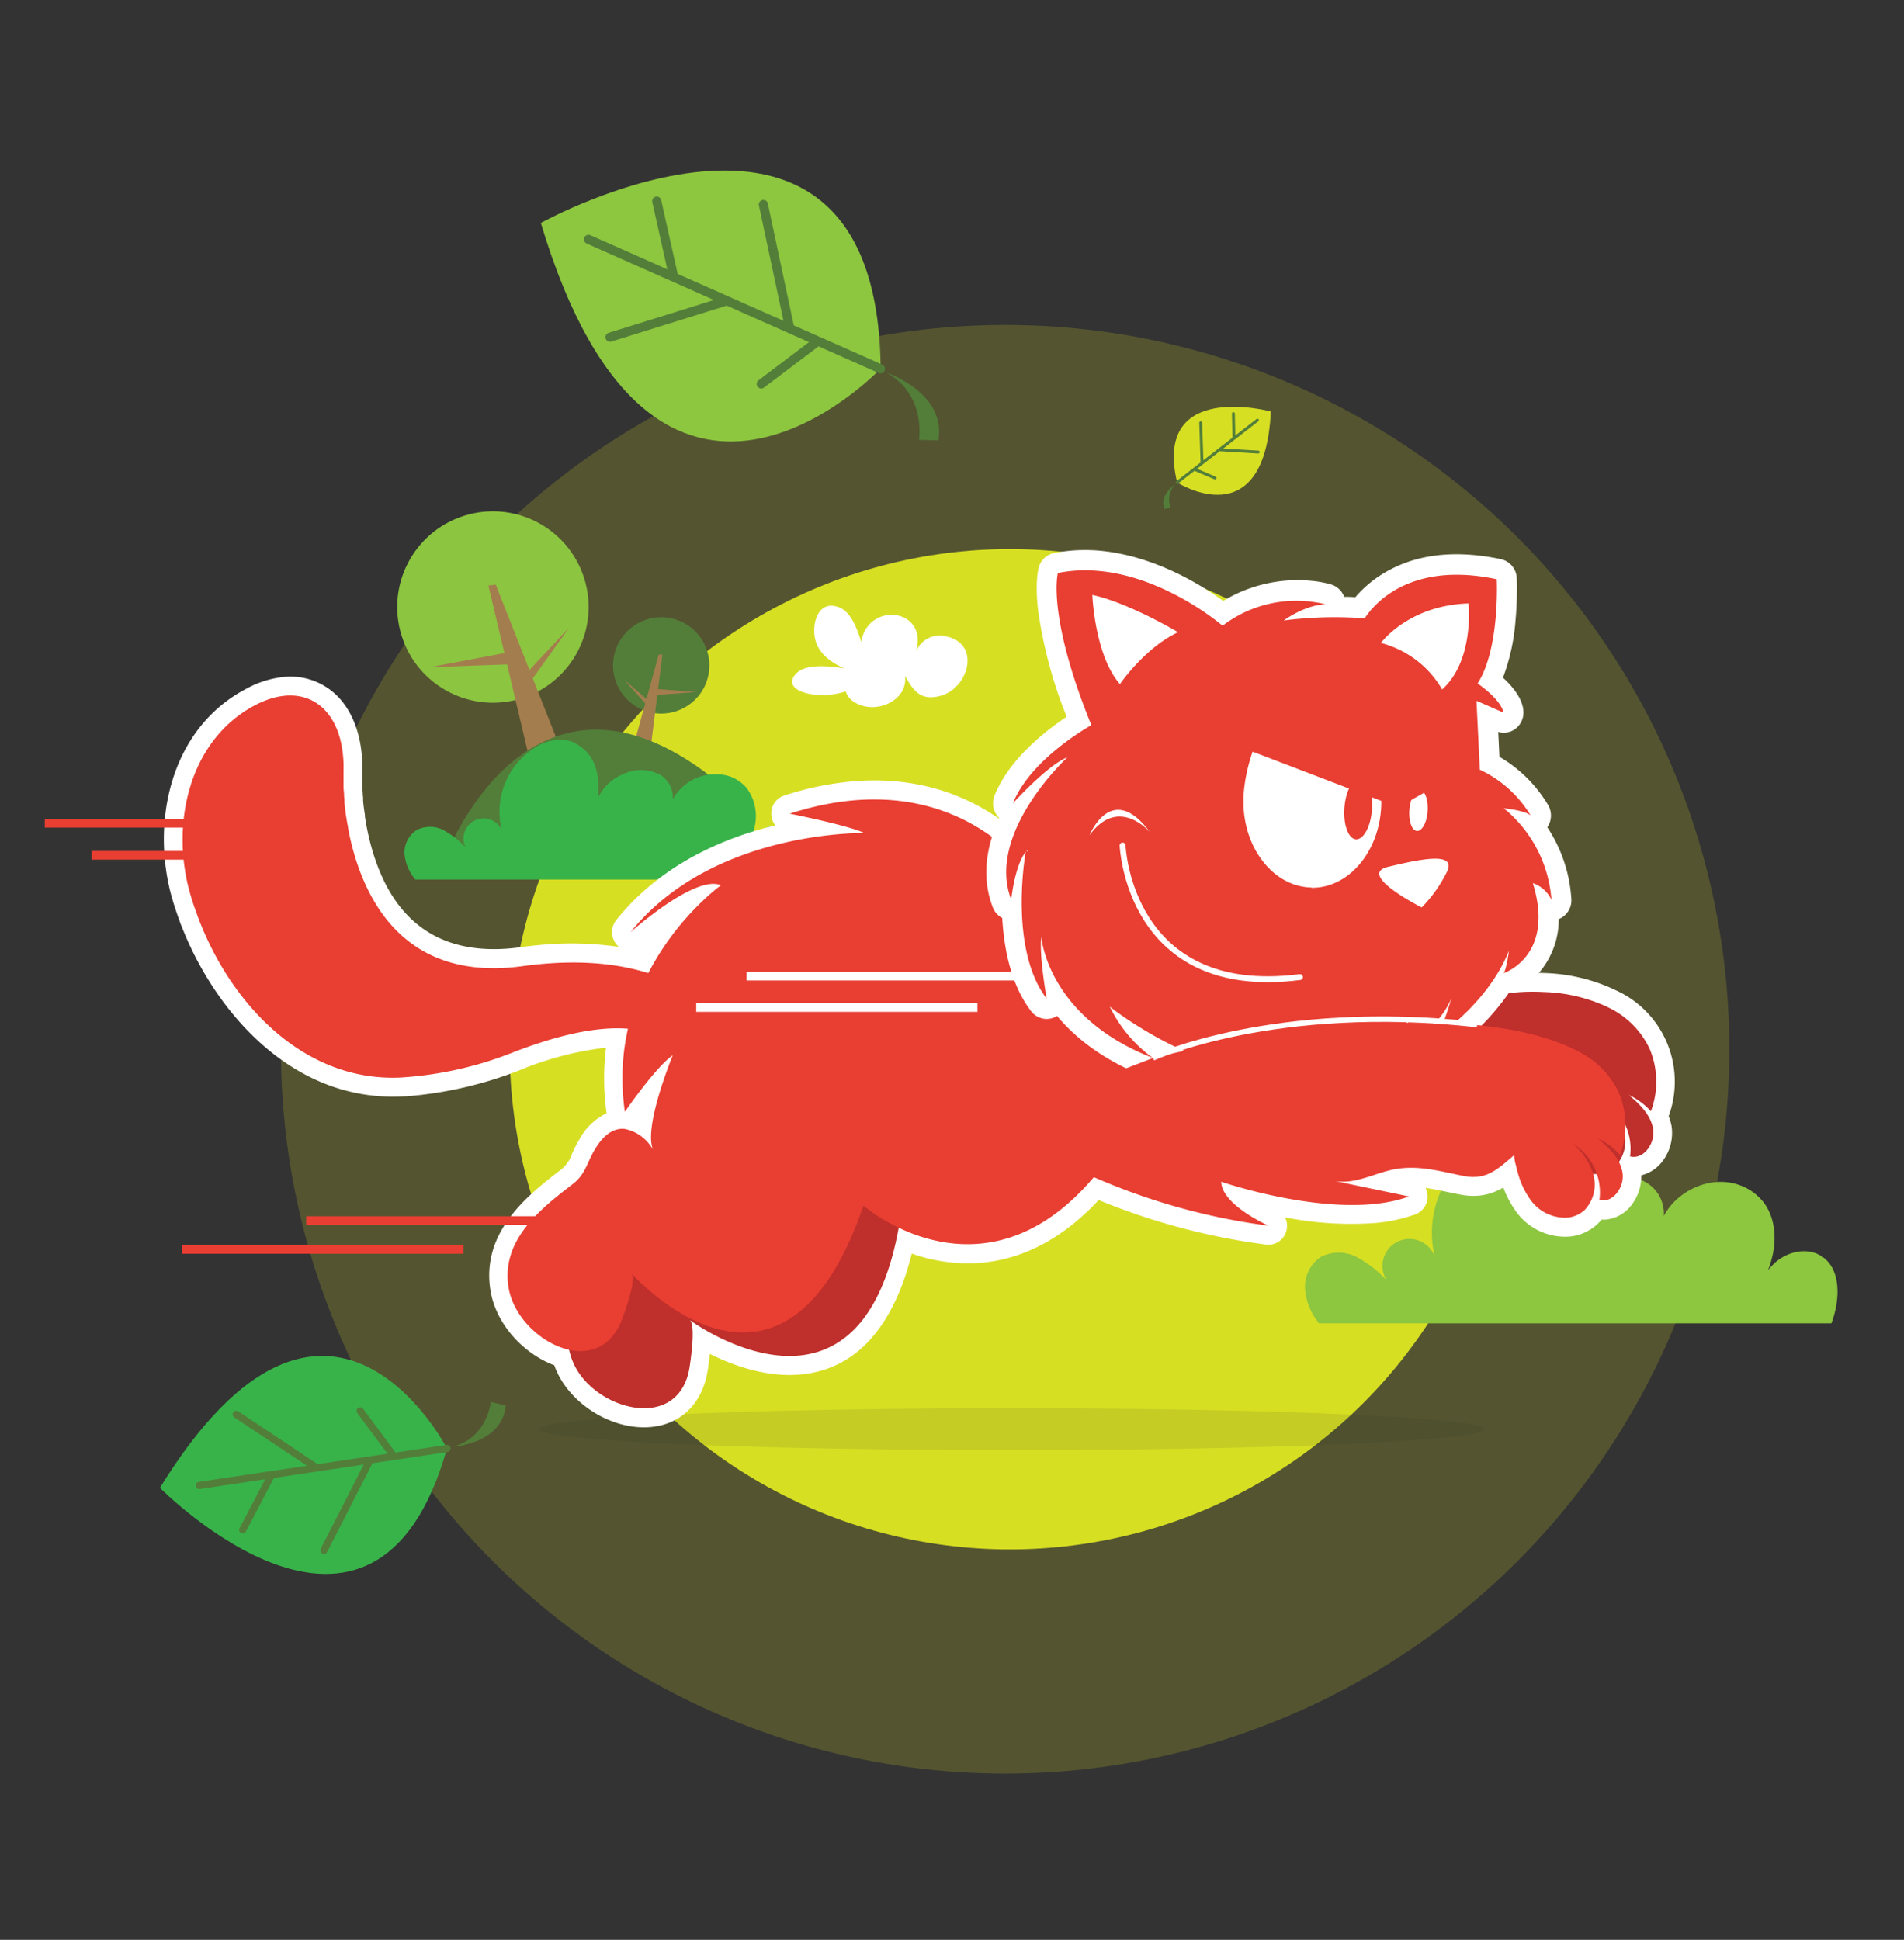 <svg xmlns="http://www.w3.org/2000/svg" viewBox="0 0 353 359.61"><rect x="0" y="0" width="353" height="359.61" fill="#333333" stroke="none"/><defs><style>.cls-1{isolation:isolate;}.cls-2,.cls-3{fill:#d7df23;}.cls-2{opacity:0.2;}.cls-4{font-size:18.09px;}.cls-4,.cls-7{fill:#8dc63f;}.cls-4,.cls-8{font-family:MijaW03-Bold, MijaW03-Bold;}.cls-5{fill:#231f20;opacity:0.1;mix-blend-mode:multiply;}.cls-6,.cls-8{fill:#fff;}.cls-8{font-size:44.58px;letter-spacing:-0.04em;}.cls-9{fill:#8cc540;}.cls-10{fill:#a47d4e;}.cls-11{fill:#527e3a;}.cls-12{fill:#38b34a;}.cls-13{fill:#bf2f2b;}.cls-14{fill:#e93e32;}.cls-15,.cls-16,.cls-17,.cls-18,.cls-19{fill:none;}.cls-15,.cls-19{stroke:#fff;stroke-miterlimit:10;}.cls-15,.cls-16,.cls-17,.cls-18{stroke-linecap:round;}.cls-15{stroke-width:1.09px;}.cls-16,.cls-17,.cls-18{stroke:#527e3a;stroke-linejoin:round;}.cls-16{stroke-width:1.34px;}.cls-17{stroke-width:1.69px;}.cls-18{stroke-width:0.54px;}</style></defs><title>Artboard 15</title><g class="cls-1"><g id="Layer_1" data-name="Layer 1"><circle class="cls-2" cx="186.35" cy="194.51" r="134.27"/><circle class="cls-3" cx="187.22" cy="194.51" r="92.72"/><ellipse class="cls-5" cx="187.53" cy="264.94" rx="87.74" ry="3.89"/><circle class="cls-9" cx="91.39" cy="112.52" r="17.74" transform="rotate(-17.6 91.418 112.542)"/><path class="cls-10" d="M106.77 146.07v-.06l-14.86-37.63-1.36.17 9.24 39q3.47-.83 6.98-1.48z"/><path class="cls-10" d="M95.16 120.76l-15.54 2.93 15.84-.58-.3-2.35zM98.14 126.66l7.4-10.35-8.09 8.64.69 1.71z"/><circle class="cls-11" cx="122.58" cy="123.35" r="8.93" transform="rotate(-78.55 122.588 123.348)"/><path class="cls-10" d="M116.7 141l5.42-19.64h.69l-2.52 20q-1.8-.26-3.59-.36z"/><path class="cls-10" d="M121.14 127.67l7.93.63-7.95.57.02-1.2zM119.97 130.79l-4.26-4.79 4.51 3.89-.25.9z"/><path class="cls-11" d="M82.87 158.22s16.58-43 52.52-11.29z"/><path class="cls-12" d="M148 163.05c1.25-3.29 1.44-7.79-1.64-9.48a5.56 5.56 0 0 0-6.14 1.05 8 8 0 0 0-1 1.06 15.31 15.31 0 0 0 .68-2.36 8.74 8.74 0 0 0-1.46-7.23 7.39 7.39 0 0 0-3.3-2.22 9 9 0 0 0-10.4 4.33 5 5 0 0 0-2.17-4.46 7.6 7.6 0 0 0-7-.25 9 9 0 0 0-4.77 4.54 13.37 13.37 0 0 0-.17-5 7.66 7.66 0 0 0-4.87-5.63 8.38 8.38 0 0 0-6.51 1.15A14.06 14.06 0 0 0 93 153.8a3.72 3.72 0 1 0-6.68 3.28 16 16 0 0 0-4.1-3.19 5.42 5.42 0 0 0-5 0 5 5 0 0 0-2.22 4.5 8.63 8.63 0 0 0 2 4.66z"/><path class="cls-6" d="M174.33 129c-3.48.93-4.94-.74-6.54-3.74.59 4.47-5.07 7.18-9 5.13a3.82 3.82 0 0 1-2-2.22c-4.82 1.64-11.7.16-9.5-2.93 1.69-2.45 6.8-1.7 9.27-1.33-2-.86-4.09-2.22-5-4.21-1.44-2.83-.35-8.59 3.75-7.2 2.47.7 3.72 4.36 4.35 6.51 1.29-7.74 13-6.22 10 2.32a4.68 4.68 0 0 1 5.67-3.37c6.6 1.27 4.31 9.65-1 11.04z"/><path class="cls-7" d="M339.54 245.32c1.67-4.4 1.92-10.42-2.2-12.67-2.6-1.42-6-.56-8.22 1.4a10.72 10.72 0 0 0-1.32 1.42 20.47 20.47 0 0 0 .92-3.16c.66-3.34.22-7.05-1.95-9.67a9.89 9.89 0 0 0-4.41-3c-5.19-1.79-11.37 1-13.9 5.79a6.68 6.68 0 0 0-2.9-6c-2.72-1.79-6.37-1.6-9.37-.34a12.09 12.09 0 0 0-6.38 6.07 17.87 17.87 0 0 0-.23-6.62c-.83-3.37-3.18-6.53-6.51-7.53-2.91-.87-6.09 0-8.71 1.54a18.8 18.8 0 0 0-8.36 20.4 5 5 0 1 0-8.93 4.38 21.41 21.41 0 0 0-5.48-4.27 7.25 7.25 0 0 0-6.7-.06 6.65 6.65 0 0 0-2.93 6.08 11.54 11.54 0 0 0 2.59 6.24z"/><path class="cls-6" d="M309.37 206.92a18.6 18.6 0 0 0-9.85-23.37l-.35-.17a32.92 32.92 0 0 0-12.87-3 44.39 44.39 0 0 0-5.93.15 41.09 41.09 0 0 0-13.49 3.55 17.51 17.51 0 0 1-2.38-.86 13.86 13.86 0 0 1 .25-1.53 17.36 17.36 0 0 1 .73-2.19 3.48 3.48 0 0 0 .17-.52 12.77 12.77 0 0 1 .89-2.51 3.61 3.61 0 0 0 0-3.18 3.45 3.45 0 0 0-2.51-1.87l-70.43-11.66c-3.22-4.26-14.61-16.83-35.88-14.88a57.54 57.54 0 0 0-12.35 2.6A3.5 3.5 0 0 0 143 151a3.59 3.59 0 0 0 .72 2c-9.66 2.35-21.23 7.28-29.47 17.56a3.6 3.6 0 0 0 .26 4.77l.09.07v.12a60.53 60.53 0 0 0-14.66-.32c-1.14.1-2.31.24-3.48.4q-.88.12-1.74.2c-14.06 1.29-23-5.81-26.44-21.08-.14-.62-.27-1.28-.4-2 0-.1-.08-.5-.09-.54s-.06-.32-.08-.47l-.06-.35v-.16-.16c-.16-1-.27-1.85-.33-2.59v-.32s0-.52-.07-.76v-.23c0-.38-.06-.75-.08-1.09a3.62 3.62 0 0 0 0-.42v-.35-.36a3.56 3.56 0 0 0 0-.53v-.4-.73c.18-6.1-1.52-11.21-4.79-14.39a12.25 12.25 0 0 0-9.83-3.37 18.15 18.15 0 0 0-6.75 2.11C31.28 135.1 27.89 153 32 166.84c.37 1.26.82 2.6 1.41 4.21.06.18.13.37.2.54l.08.16c5.89 15.16 20 32.38 40.62 31.52.87 0 1.77-.1 2.67-.18a73 73 0 0 0 19.2-4.63 60.11 60.11 0 0 1 15.79-4.2h.38a46.62 46.62 0 0 0 .11 12.12 11.28 11.28 0 0 0-5 4.76 24.91 24.91 0 0 0-1.41 2.75 6.22 6.22 0 0 1-1.87 2.8c-6 4.61-15.16 11.57-13.21 22.76 1.06 6.07 6.11 11.53 11.8 13.64.07.18.13.36.2.55 2.65 6.66 10.58 11.56 17.7 10.9 5.71-.52 9.66-4.52 10.57-10.7.15-1 .27-2 .37-2.85 4.3 2.14 10.49 4.39 16.8 3.81 12.08-1.11 17.89-11.48 20.63-22.41a31.08 31.08 0 0 0 13 1.69c7.87-.72 15.15-4.63 21.65-11.62a122.76 122.76 0 0 0 31.11 8.27 3.32 3.32 0 0 0 .7 0 3.43 3.43 0 0 0 3-2.59 3.61 3.61 0 0 0-.24-2.46 63.33 63.33 0 0 0 16.57 1.05 30 30 0 0 0 7.57-1.61 3.5 3.5 0 0 0 2.25-3.57 3.6 3.6 0 0 0-.36-1.34c1.29.18 2.63.46 4.06.76.82.17 1.66.35 2.51.5a11.91 11.91 0 0 0 3.32.18 10.53 10.53 0 0 0 4.53-1.52 18 18 0 0 0 2.05 4 11.19 11.19 0 0 0 10.14 5.11h.1a8.81 8.81 0 0 0 5.16-2.32 8.71 8.71 0 0 0 .78-.84 6 6 0 0 0 .86 0 6.78 6.78 0 0 0 4.78-2.83 8.67 8.67 0 0 0 1.71-5.37 7 7 0 0 0 4-2.7 8.58 8.58 0 0 0 1.62-6.39 10.07 10.07 0 0 0-.54-1.87z"/><path class="cls-13" d="M286.18 183.9a37.72 37.72 0 0 0-21.79 5.53c-.71.46-1.4 1-2.06 1.49l2.68-2.13a33.37 33.37 0 0 0-13.2 14c9.13-.88 7.32 7.65 16.17 5.19 5.54-1.54 11.32 3.05 12.14 3a3.22 3.22 0 0 0 1.59-.89l4.7-4a7.32 7.32 0 0 0 .34 1.95 20.82 20.82 0 0 0 .57 2.12 15 15 0 0 0 1.88 3.84 7.88 7.88 0 0 0 7.09 3.64 5.44 5.44 0 0 0 3.19-1.42 6.86 6.86 0 0 0 1.58-6.65 11.53 11.53 0 0 0-4-5.78 10.65 10.65 0 0 1 5.15 10.58c2.51.67 4.71-2.44 4.28-5.07S304 204.7 302 203a13.17 13.17 0 0 1 4.08 3 15.69 15.69 0 0 0-.22-11.53 16.07 16.07 0 0 0-7.77-7.75l-.3-.15a30 30 0 0 0-11.61-2.67z"/><path class="cls-6" d="M117.94 176.15a3.3 3.3 0 0 0 .83-.39l-.29.51z"/><path class="cls-13" d="M121.44 213.42q-.94-.25-1.85-.56c.27.92.56 1.84.9 2.77-.01 0 .36-.9.95-2.21zM275.23 189.31l-1.89-.52c-1.33-.26-2.67-.48-4-.64a20.72 20.72 0 0 1-11.35-5c-8.89.57-17.74 1.61-26.64 2a137.86 137.86 0 0 1-19.13 0 99.89 99.89 0 0 1-15.67-3.15 70.79 70.79 0 0 0-13.37-1.34 82.47 82.47 0 0 0-13.52 2.25c-1.15.29-2.29.62-3.42.94l-.85.29q-1.37.49-2.74.93l-.73.25q-1.22.44-2.43.91c.63 5.46-.56 11.25-3.68 15a35.86 35.86 0 0 1-21.06 12.64 29.59 29.59 0 0 1-8.89.37c-.07 3 .19 5.73 1.15 7.1a9.75 9.75 0 0 0-1-.95 7.52 7.52 0 0 0-4.88-1.64c-2.49.31-3.79 2.58-4.58 4.81-1 2.78-.76 5-2.72 7.26-5 5.81-11 13.14-7.68 21.48 3.6 9.07 19.86 13.61 21.72 1 .19-1.28 1.14-7.72 0-8.6 0 0 33.63 24.92 39.43-21.57 0 0 25.4 14 40.63-14.4a117.49 117.49 0 0 0 33.47 1.8s-9.28-1.89-10.24-6.08c0 0 22.83 2.63 34.56-4.85l-14.17.17s13.58-5.77 23.68-10.46z"/><path class="cls-14" d="M74.12 199.76a67.74 67.74 0 0 0 20.8-4.59c15.57-6.08 24.6-5.46 29.64-1.64.32-1 .66-2 1-3 .72-2.26 1.46-4.52 2.21-6.78-6.43-3.87-16.21-6.65-30.83-4.65-21.78 3-29.35-12.05-32-23.6-.17-.76-.32-1.51-.44-2.22 0-.13 0-.28-.07-.41-.06-.32-.1-.63-.16-.94a1.88 1.88 0 0 1-.06-.36c-.15-1-.28-1.93-.35-2.8v-.31c0-.26 0-.52-.07-.77a2.06 2.06 0 0 1 0-.27c0-.49-.08-1-.1-1.38v-.11-.55a1.31 1.31 0 0 0 0-.28v-.44-.27-.53a1.08 1.08 0 0 0 0-.23v-.19-.17V143.1c.35-11.72-7-17.3-16.38-12.38-12.38 6.49-15.77 22.25-12 35.15.39 1.35.85 2.67 1.35 4 0 .1.07.21.11.31 6.05 15.99 19.55 30.32 37.35 29.58z"/><path class="cls-14" d="M296.28 211.09a13.17 13.17 0 0 1 4.08 3 15.69 15.69 0 0 0-.22-11.53 16.07 16.07 0 0 0-7.77-7.75l-.3-.15A29.94 29.94 0 0 0 280.5 192a39.46 39.46 0 0 0-17 3 16.24 16.24 0 0 1-1.87-6 16.37 16.37 0 0 1-.16-8.12 21 21 0 0 1 .9-2.7 16.25 16.25 0 0 1 1.14-3.21L191.68 163s-13.86-22.29-45.27-12.16c0 0 10.63 2.1 13.88 3.59 0 0-28.17-.61-43.39 18.38 0 0 12-10.77 16.76-8.7 0 0-21.62 15.47-17.81 42 0 0 5.76-8.39 8.88-10.48 0 0-5.47 13.23-3.67 17.46a9.93 9.93 0 0 0-.81-1.15 7.64 7.64 0 0 0-4.44-2.66c-2.5-.23-4.24 1.7-5.47 3.71-1.53 2.5-1.76 4.68-4.14 6.5-6 4.6-13.43 10.46-11.89 19.32 1.68 9.64 16.66 17.58 21.06 5.65.45-1.21 2.69-7.29 1.72-8.4 0 0 27.85 31.61 43-12.55 0 0 22 19.16 42.71-5.29a118.63 118.63 0 0 0 32.39 9s-8.7-3.85-8.78-8.15c0 0 21.81 7.5 34.82 2.73l-13.91-2.9c3.36.7 6.73-1 9.9-1.84 5-1.37 9.34 0 14.21.95 4.24.8 6.28-1.33 9.3-3.87a7.32 7.32 0 0 0 .34 1.95 20.81 20.81 0 0 0 .57 2.12 15 15 0 0 0 1.88 3.87 7.88 7.88 0 0 0 7.09 3.64 5.44 5.44 0 0 0 3.19-1.42 6.86 6.86 0 0 0 1.58-6.65 11.53 11.53 0 0 0-4-5.78 10.65 10.65 0 0 1 5.15 10.58c2.51.67 4.71-2.44 4.28-5.07s-2.51-4.62-4.53-6.29z"/><g id="_Group_" data-name="&lt;Group&gt;"><path id="_Path_" data-name="&lt;Path&gt;" class="cls-6" d="M235.13 203a55.54 55.54 0 0 1-18.07-5.2 3.62 3.62 0 0 1-3.6 2.07 3.59 3.59 0 0 1-1-.23c-7.87-3.06-13.06-7.22-16.48-11.3a3.63 3.63 0 0 1-.43.23 3.55 3.55 0 0 1-1.83.31 3.66 3.66 0 0 1-2.56-1.43c-3.72-4.87-5-11.46-5.35-17.28a3.75 3.75 0 0 1-1.76-2c-2.2-5.72-1.06-11.53 1.19-16.53a3.86 3.86 0 0 1-.85-4.17c1.64-4.06 4.89-8.06 9.66-11.89 1.35-1.08 2.64-2 3.71-2.71a84 84 0 0 1-5.3-19.78c-.57-5 0-7.44.13-7.89a3.68 3.68 0 0 1 2.81-2.67 30.09 30.09 0 0 1 8.72-.42c10.09 1 18.75 6.42 22.66 9.29a26.6 26.6 0 0 1 16.22-3.74 19.86 19.86 0 0 1 3.84.7 3.74 3.74 0 0 1 2.36 2.27q1.06 0 2.08.08A21.31 21.31 0 0 1 257 106c4.6-2.65 10.13-3.69 16.43-3.09a42.66 42.66 0 0 1 4.84.75 3.77 3.77 0 0 1 2.94 3.53 61.65 61.65 0 0 1-.23 7.76 38 38 0 0 1-2.33 10.68c3.1 2.83 3.73 5 3.79 6.24a3.79 3.79 0 0 1-1.55 3.29 3.57 3.57 0 0 1-3.12.52l.22 4.61a25.39 25.39 0 0 1 9.1 9.07 3.86 3.86 0 0 1-.22 4 27.05 27.05 0 0 1 4.47 13.5 3.75 3.75 0 0 1-2.35 3.52 15.13 15.13 0 0 1-3 9.12 13.39 13.39 0 0 1-6.06 4.52l-.2.06a45.34 45.34 0 0 1-11.09 11.13 3.57 3.57 0 0 1-3.45.28l-.34.26a33.66 33.66 0 0 1-5.07 3.2 3.55 3.55 0 0 1-1.89.34 3.63 3.63 0 0 1-1.73-.64 25 25 0 0 1-3.68 1.91l-.37.15-.18.08a36 36 0 0 1-16.8 2.21z"/><g id="_Group_2" data-name="&lt;Group&gt;"><path class="cls-6" d="M223.41 187.9l-21.65-16.3 1.31-31.66.57-10.03-5.61-20.38 6.32-3.17 15.48 7.13 15.96 12.52 26-12.7 10.87-.14-3.79 18.57 6.76 21.9-7.53 19.01-21.82 16.49-22.87-1.24z"/><g id="_Group_3" data-name="&lt;Group&gt;"><path class="cls-14" d="M287.64 166.83a24.14 24.14 0 0 0-8.85-17s4 .4 5 1.36a21.7 21.7 0 0 0-9.43-8.5l-.62-12.78 5 2.19s-.12-2.08-4.79-5.4c4.17-6.49 3.55-19.32 3.55-19.32-16.12-3.42-22.81 4.66-24.49 7.25a73 73 0 0 0-15 .4s3.84-2.89 7.76-3a22.52 22.52 0 0 0-19.11 3.97s-14.88-12.92-30.53-9.78c0 0-2.11 7.73 6.21 28.21 0 0-11.2 6.14-14.55 14.48 0 0 6.49-7.15 10.11-8.52 0 0-15.19 14-10.42 26.38 0 0 .77-7.37 3.14-9.28a38.26 38.26 0 0 0-.66 12.93l-.32-.26a6.91 6.91 0 0 1 .68 1.25v.11a17.59 17.59 0 0 1 2.68 1.37c-.17-2.24-.11-4.63.69-6a66.13 66.13 0 0 0 1.31 7.45c.32.27.65.54 1 .84 1.87 1.84 3.6 3.74 5.28 5.74l3.28 1.35c5 3 8.24 5.4 14 7.68 5.27 2.09 10.42 4.29 15.57 6.68 2.48 1.15 4.52.87 7.49 1.2 4 .46 6.77-.76-.17 1a23.63 23.63 0 0 1 5.57-.7l-.06-.06 1.15-.18a13.16 13.16 0 0 0 3-.9 25.55 25.55 0 0 0 10.16-7.99s-2.06 5.78-3.09 6.56c0 0 8.28-4 10.91-10.53a61.73 61.73 0 0 1-2.46 7s9.32-6.19 13.13-15.79c0 0-.48 3.55-1 4.17 0 0 9.62-3.1 5.43-16.7a5.88 5.88 0 0 1 3.45 3.12zm-80-40c-4.71-5.37-5.12-16.54-5.12-16.54 6.79 1.46 15.89 6.91 15.89 6.91-6.27 2.95-10.81 9.68-10.81 9.68zm35.51 37.69c-7.06-.12-12.71-7.34-12.62-16.12s5.95-21.41 13-21.29 12.65 12.92 12.56 21.71-5.92 15.86-12.98 15.75zm25.28-3.25a25.35 25.35 0 0 1-4.85 6.95s-12.14-6.11-6.25-7.52 12.4-2.8 11.06.62zM267 128.14l-11.15-8.74s5-7.15 16.39-7.54c.02-.01 1.22 10.92-5.24 16.28z"/><path class="cls-14" d="M254.39 149.43c-.06 3.11-1.26 5.86-2.69 6.14s-2.54-2-2.48-5.14 1.26-5.86 2.69-6.14 2.54 2.03 2.48 5.14z"/><path class="cls-6" d="M264.7 149.92c0 2.08-.84 3.92-1.79 4.11s-1.69-1.35-1.64-3.43.84-3.92 1.79-4.11 1.68 1.35 1.64 3.43z"/></g><path class="cls-14" d="M190.19 157.74s-3.32 18 3.87 27.4c0 0-1.44-8-1-11.5 0 0 1 14.85 20.69 22.49a25.32 25.32 0 0 1-8-9.53s23.49 19.1 44.79 10.65l-35.25-17.35s-13.75-19.9-14.14-20-10.96-2.16-10.96-2.16z"/></g><path id="_Path_2" data-name="&lt;Path&gt;" class="cls-15" d="M208.13 156.74s1.1 28.47 32.88 24.39"/><path id="_Path_3" data-name="&lt;Path&gt;" class="cls-6" d="M202 154.83s4.09-10.26 11.25-.49c.04 0-5.84-6.99-11.25.49z"/></g><path class="cls-6" d="M138.42 180.15h52.14v1.61h-52.14zM129.08 185.97h52.14v1.61h-52.14z"/><path class="cls-14" d="M8.3 151.81h37.77v1.61H8.3zM16.99 157.75h37.77v1.61H16.99zM56.77 225.46h52.14v1.61H56.77zM33.76 230.81H85.9v1.61H33.76z"/><path class="cls-12" d="M29.65 275.81s39.78 40.37 53.22-7.29c0 0-22.15-43.08-53.22 7.29z"/><path class="cls-16" d="M36.96 275.37l45.91-6.85M45.01 283.6l5.27-10.08M43.8 262.2l14.53 9.65M60.06 287.4l8.38-16.41M72.9 269.8l-6.12-8.25"/><path class="cls-11" d="M83.93 268.19s9.14-.48 9.84-7.62l-2.77-.69s-.64 6.7-7.07 8.31z"/><path class="cls-7" d="M100.27 41.33s62.43-34.68 63 27c-.03.04-41.7 44.04-63-27z"/><path class="cls-17" d="M109.1 44.37l54.14 24M121.76 37.28l3.1 13.89M113.1 62.51l21.08-6.57M141.53 37.9l4.8 22.55M151.41 63.41l-10.28 7.77"/><path class="cls-11" d="M164.43 69.13s11.07 3.71 9.54 12.51l-3.59-.11s1.41-8.27-5.95-12.4z"/><path class="cls-3" d="M235.61 76.28s-21.92-5.93-17.37 13.16c0 0 16.23 10.39 17.37-13.16z"/><path class="cls-18" d="M233.12 77.89l-14.88 11.55M228.67 76.67l.1 4.53M233.27 83.8l-7.01-.42M222.61 78.38l.24 7.32M221.51 87.01l3.77 1.61"/><path class="cls-11" d="M217.93 89.77s-3.13 2-2 4.59l1.1-.31a3.93 3.93 0 0 1 .9-4.28z"/><path class="cls-14" d="M213.76 196.13s56.28-14.31 79.88-.65l-5.55 7.69-15.09 2.68-49.88 1.49-16.25-1.34-11.33-2.86z"/><path class="cls-19" d="M273.86 189.94c-37.52-4.22-60.1 6.18-60.1 6.18"/><path class="cls-14" d="M260.01 149.22l9.47-5.34-4.74-4.56-4.73 2.96v6.94zM257.93 149.17l-31.31-11.97 12.84-11.81 5.82-3.17 9.12 6.05 3.53 10.01v10.89zM252.67 118.61s12.54.29 16.81 14l-9.48-2.54z"/></g></g></svg>